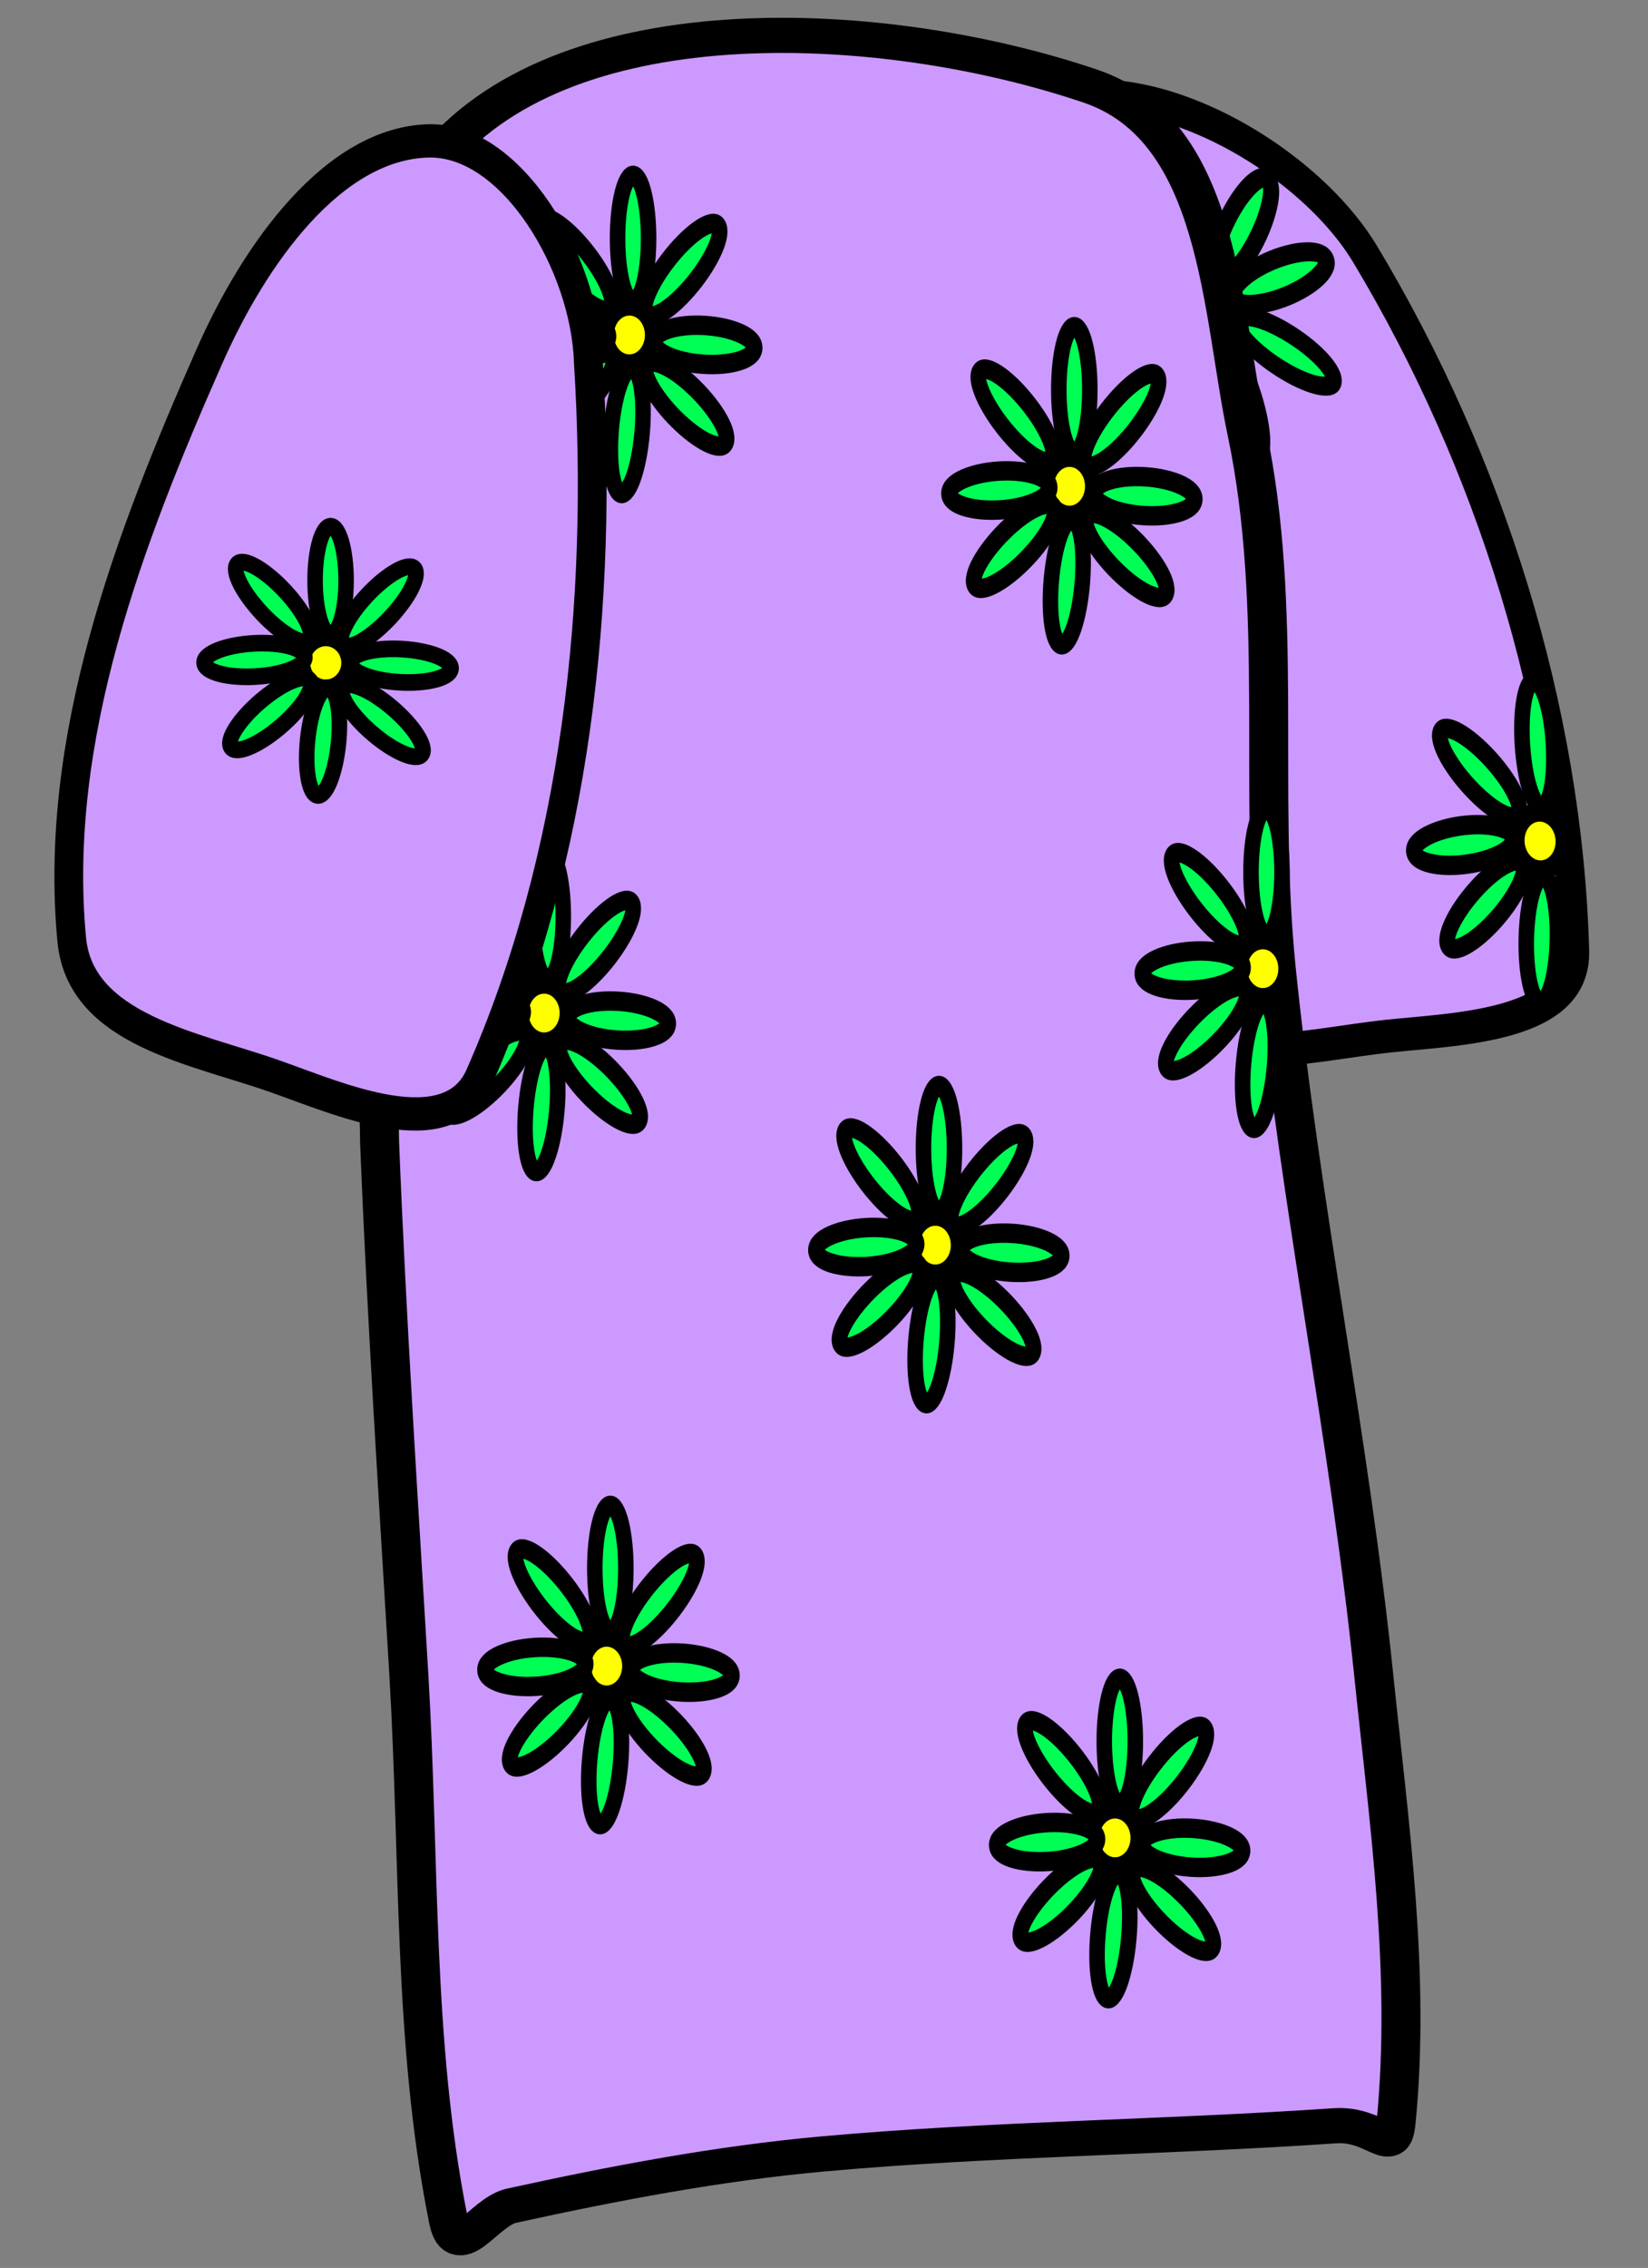 <svg xmlns="http://www.w3.org/2000/svg" width="72.459" height="99.673" viewBox="-0.428 0.117 72.459 99.673"><rect x="-0.428" y="0.117" width="72.459" height="99.673" fill="#808080" stroke="none"/><defs><style/></defs><path id="ID0.8950433996506035" fill="#C9F" stroke="#000" stroke-width="1" stroke-linecap="round" d="M80.4 254.6c3.756-.446 8.316 3.338 9.35 6.65 2.204 6.891 2.527 14.651.5 21.75-.65 2.277-4.647 1.516-7 1.25-2.885-.331-6.922-.14-7.75-2.75-1.849-5.83-.05-12.14 1.25-18 .713-3.199.937-8.216 3.65-8.9z" transform="matrix(1.233 -.294 .393 1.408 -153.7 -330.1)"/><g id="ID0.7572521781548858" stroke="#000" stroke-width="2"><path id="ID0.48384885350242257" fill="#FF0" d="M74.5 173.5a2.99 2.99 0 0 1 2.121.879 2.99 2.99 0 0 1 .879 2.121 2.99 2.99 0 0 1-.879 2.121 2.99 2.99 0 0 1-2.121.879 2.99 2.99 0 0 1-2.121-.879 2.99 2.99 0 0 1-.879-2.121c0-.828.336-1.578.879-2.121a2.99 2.99 0 0 1 2.121-.879z" transform="matrix(.323 -.108 -.135 -.404 52.55 92.8)"/><path id="ID0.7823918559588492" fill="#0F5" d="M73 160.5c.552 0 1.052.728 1.414 1.905.362 1.177.586 2.802.586 4.595 0 1.793-.224 3.418-.586 4.595-.362 1.177-.862 1.905-1.414 1.905-.552 0-1.052-.728-1.414-1.905-.362-1.177-.586-2.802-.586-4.595 0-1.793.224-3.418.586-4.595.362-1.177.862-1.905 1.414-1.905z" transform="matrix(.323 -.108 -.135 -.404 52.95 92.85)"/><path id="ID0.7823918559588492" fill="#0F5" d="M73 160.5c.552 0 1.052.728 1.414 1.905.362 1.177.586 2.802.586 4.595 0 1.793-.224 3.418-.586 4.595-.362 1.177-.862 1.905-1.414 1.905-.552 0-1.052-.728-1.414-1.905-.362-1.177-.586-2.802-.586-4.595 0-1.793.224-3.418.586-4.595.362-1.177.862-1.905 1.414-1.905z" transform="matrix(.131 -.364 -.325 -.207 100.8 76.7)"/><path id="ID0.7823918559588492" fill="#0F5" d="M73 160.5c.552 0 1.052.728 1.414 1.905.362 1.177.586 2.802.586 4.595 0 1.793-.224 3.418-.586 4.595-.362 1.177-.862 1.905-1.414 1.905-.552 0-1.052-.728-1.414-1.905-.362-1.177-.586-2.802-.586-4.595 0-1.793.224-3.418.586-4.595.362-1.177.862-1.905 1.414-1.905z" transform="matrix(-.152 -.398 -.316 .129 119.7 19.85)"/><path id="ID0.7823918559588492" fill="#0F5" d="M73 160.5c.552 0 1.052.728 1.414 1.905.362 1.177.586 2.802.586 4.595 0 1.793-.224 3.418-.586 4.595-.362 1.177-.862 1.905-1.414 1.905-.552 0-1.052-.728-1.414-1.905-.362-1.177-.586-2.802-.586-4.595 0-1.793.224-3.418.586-4.595.362-1.177.862-1.905 1.414-1.905z" transform="matrix(-.336 .064 .099 .414 59.55 -64.35)"/><path id="ID0.7823918559588492" fill="#0F5" d="M73 160.5c.552 0 1.052.728 1.414 1.905.362 1.177.586 2.802.586 4.595 0 1.793-.224 3.418-.586 4.595-.362 1.177-.862 1.905-1.414 1.905-.552 0-1.052-.728-1.414-1.905-.362-1.177-.586-2.802-.586-4.595 0-1.793.224-3.418.586-4.595.362-1.177.862-1.905 1.414-1.905z" transform="matrix(-.307 -.25 -.17 .336 105 -27.7)"/></g><path id="ID0.8537395023740828" fill="#C9F" stroke="#000" stroke-width="2" stroke-linecap="round" d="M151 68.45c10.471-3.946 26.703-4.937 33.5 4 8.347 10.977.218 27.643 1.1 41.4.175 3.454 1.556 4.91 1.9 7.45.321 2.376.046 3.058 0 7.2-.36 10.078-.96 20.179-1.5 30.25-.568 10.674-.213 20.872-2 30.85-.435 2.8-1.79-.267-3.25-.65-5.249-1.277-10.634-2.415-16-2.95-8.714-.869-17.516-.936-26.25-1.6-2.183-.166-2.962 1.912-3.15-.2-.75-8.449.353-16.92 1.15-25.45 1.253-13.415 3.762-26.734 5-40.15.93-10.074-.392-20.476 1.5-30.45 1.326-6.979 1.342-17.165 8-19.7z" transform="matrix(-.857 0 0 .773 176.95 -49)"/><g id="ID0.7572521781548858" stroke="#000" stroke-width="2"><path id="ID0.48384885350242257" fill="#FF0" d="M74.5 173.5a2.99 2.99 0 0 1 2.121.879 2.99 2.99 0 0 1 .879 2.121 2.99 2.99 0 0 1-.879 2.121 2.99 2.99 0 0 1-2.121.879 2.99 2.99 0 0 1-2.121-.879 2.99 2.99 0 0 1-.879-2.121c0-.828.336-1.578.879-2.121a2.99 2.99 0 0 1 2.121-.879z" transform="matrix(-.341 0 0 .426 48.9 -30.55)"/><path id="ID0.7823918559588492" fill="#0F5" d="M73 160.5c.552 0 1.052.728 1.414 1.905.362 1.177.586 2.802.586 4.595 0 1.793-.224 3.418-.586 4.595-.362 1.177-.862 1.905-1.414 1.905-.552 0-1.052-.728-1.414-1.905-.362-1.177-.586-2.802-.586-4.595 0-1.793.224-3.418.586-4.595.362-1.177.862-1.905 1.414-1.905z" transform="matrix(-.341 0 0 .426 48.55 -30.75)"/><path id="ID0.7823918559588492" fill="#0F5" d="M73 160.5c.552 0 1.052.728 1.414 1.905.362 1.177.586 2.802.586 4.595 0 1.793-.224 3.418-.586 4.595-.362 1.177-.862 1.905-1.414 1.905-.552 0-1.052-.728-1.414-1.905-.362-1.177-.586-2.802-.586-4.595 0-1.793.224-3.418.586-4.595.362-1.177.862-1.905 1.414-1.905z" transform="matrix(-.239 .304 .243 .299 -1.95 -30.6)"/><path id="ID0.7823918559588492" fill="#0F5" d="M73 160.5c.552 0 1.052.728 1.414 1.905.362 1.177.586 2.802.586 4.595 0 1.793-.224 3.418-.586 4.595-.362 1.177-.862 1.905-1.414 1.905-.552 0-1.052-.728-1.414-1.905-.362-1.177-.586-2.802-.586-4.595 0-1.793.224-3.418.586-4.595.362-1.177.862-1.905 1.414-1.905z" transform="matrix(.018 .426 .341 -.022 -37.9 17.3)"/><path id="ID0.7823918559588492" fill="#0F5" d="M73 160.5c.552 0 1.052.728 1.414 1.905.362 1.177.586 2.802.586 4.595 0 1.793-.224 3.418-.586 4.595-.362 1.177-.862 1.905-1.414 1.905-.552 0-1.052-.728-1.414-1.905-.362-1.177-.586-2.802-.586-4.595 0-1.793.224-3.418.586-4.595.362-1.177.862-1.905 1.414-1.905z" transform="matrix(.339 .046 .037 -.424 -7.55 116.3)"/><path id="ID0.7823918559588492" fill="#0F5" d="M73 160.5c.552 0 1.052.728 1.414 1.905.362 1.177.586 2.802.586 4.595 0 1.793-.224 3.418-.586 4.595-.362 1.177-.862 1.905-1.414 1.905-.552 0-1.052-.728-1.414-1.905-.362-1.177-.586-2.802-.586-4.595 0-1.793.224-3.418.586-4.595.362-1.177.862-1.905 1.414-1.905z" transform="matrix(.212 .334 .267 -.265 -39.1 67.15)"/><path id="ID0.7823918559588492" fill="#0F5" d="M73 160.5c.552 0 1.052.728 1.414 1.905.362 1.177.586 2.802.586 4.595 0 1.793-.224 3.418-.586 4.595-.362 1.177-.862 1.905-1.414 1.905-.552 0-1.052-.728-1.414-1.905-.362-1.177-.586-2.802-.586-4.595 0-1.793.224-3.418.586-4.595.362-1.177.862-1.905 1.414-1.905z" transform="matrix(-.212 .334 -.267 -.265 86 67.55)"/><path id="ID0.7823918559588492" fill="#0F5" d="M73 160.5c.552 0 1.052.728 1.414 1.905.362 1.177.586 2.802.586 4.595 0 1.793-.224 3.418-.586 4.595-.362 1.177-.862 1.905-1.414 1.905-.552 0-1.052-.728-1.414-1.905-.362-1.177-.586-2.802-.586-4.595 0-1.793.224-3.418.586-4.595.362-1.177.862-1.905 1.414-1.905z" transform="matrix(-.018 .426 -.341 -.022 85 17.55)"/><path id="ID0.7823918559588492" fill="#0F5" d="M73 160.5c.552 0 1.052.728 1.414 1.905.362 1.177.586 2.802.586 4.595 0 1.793-.224 3.418-.586 4.595-.362 1.177-.862 1.905-1.414 1.905-.552 0-1.052-.728-1.414-1.905-.362-1.177-.586-2.802-.586-4.595 0-1.793.224-3.418.586-4.595.362-1.177.862-1.905 1.414-1.905z" transform="matrix(.239 .304 -.243 .299 48.9 -30.4)"/></g><g id="ID0.7572521781548858" stroke="#000" stroke-width="2"><path id="ID0.48384885350242257" fill="#FF0" d="M74.5 173.5a2.99 2.99 0 0 1 2.121.879 2.99 2.99 0 0 1 .879 2.121 2.99 2.99 0 0 1-.879 2.121 2.99 2.99 0 0 1-2.121.879 2.99 2.99 0 0 1-2.121-.879 2.99 2.99 0 0 1-.879-2.121c0-.828.336-1.578.879-2.121a2.99 2.99 0 0 1 2.121-.879z" transform="matrix(-.341 0 0 .426 52.65 -60.35)"/><path id="ID0.7823918559588492" fill="#0F5" d="M73 160.5c.552 0 1.052.728 1.414 1.905.362 1.177.586 2.802.586 4.595 0 1.793-.224 3.418-.586 4.595-.362 1.177-.862 1.905-1.414 1.905-.552 0-1.052-.728-1.414-1.905-.362-1.177-.586-2.802-.586-4.595 0-1.793.224-3.418.586-4.595.362-1.177.862-1.905 1.414-1.905z" transform="matrix(-.341 0 0 .426 52.3 -60.55)"/><path id="ID0.7823918559588492" fill="#0F5" d="M73 160.5c.552 0 1.052.728 1.414 1.905.362 1.177.586 2.802.586 4.595 0 1.793-.224 3.418-.586 4.595-.362 1.177-.862 1.905-1.414 1.905-.552 0-1.052-.728-1.414-1.905-.362-1.177-.586-2.802-.586-4.595 0-1.793.224-3.418.586-4.595.362-1.177.862-1.905 1.414-1.905z" transform="matrix(-.239 .304 .243 .299 1.7 -60.4)"/><path id="ID0.7823918559588492" fill="#0F5" d="M73 160.5c.552 0 1.052.728 1.414 1.905.362 1.177.586 2.802.586 4.595 0 1.793-.224 3.418-.586 4.595-.362 1.177-.862 1.905-1.414 1.905-.552 0-1.052-.728-1.414-1.905-.362-1.177-.586-2.802-.586-4.595 0-1.793.224-3.418.586-4.595.362-1.177.862-1.905 1.414-1.905z" transform="matrix(.018 .426 .341 -.022 -34.15 -12.4)"/><path id="ID0.7823918559588492" fill="#0F5" d="M73 160.5c.552 0 1.052.728 1.414 1.905.362 1.177.586 2.802.586 4.595 0 1.793-.224 3.418-.586 4.595-.362 1.177-.862 1.905-1.414 1.905-.552 0-1.052-.728-1.414-1.905-.362-1.177-.586-2.802-.586-4.595 0-1.793.224-3.418.586-4.595.362-1.177.862-1.905 1.414-1.905z" transform="matrix(.339 .046 .037 -.424 -3.8 86.5)"/><path id="ID0.7823918559588492" fill="#0F5" d="M73 160.5c.552 0 1.052.728 1.414 1.905.362 1.177.586 2.802.586 4.595 0 1.793-.224 3.418-.586 4.595-.362 1.177-.862 1.905-1.414 1.905-.552 0-1.052-.728-1.414-1.905-.362-1.177-.586-2.802-.586-4.595 0-1.793.224-3.418.586-4.595.362-1.177.862-1.905 1.414-1.905z" transform="matrix(.212 .334 .267 -.265 -35.3 37.35)"/><path id="ID0.7823918559588492" fill="#0F5" d="M73 160.5c.552 0 1.052.728 1.414 1.905.362 1.177.586 2.802.586 4.595 0 1.793-.224 3.418-.586 4.595-.362 1.177-.862 1.905-1.414 1.905-.552 0-1.052-.728-1.414-1.905-.362-1.177-.586-2.802-.586-4.595 0-1.793.224-3.418.586-4.595.362-1.177.862-1.905 1.414-1.905z" transform="matrix(-.212 .334 -.267 -.265 89.8 37.75)"/><path id="ID0.7823918559588492" fill="#0F5" d="M73 160.5c.552 0 1.052.728 1.414 1.905.362 1.177.586 2.802.586 4.595 0 1.793-.224 3.418-.586 4.595-.362 1.177-.862 1.905-1.414 1.905-.552 0-1.052-.728-1.414-1.905-.362-1.177-.586-2.802-.586-4.595 0-1.793.224-3.418.586-4.595.362-1.177.862-1.905 1.414-1.905z" transform="matrix(-.018 .426 -.341 -.022 88.8 -12.15)"/><path id="ID0.7823918559588492" fill="#0F5" d="M73 160.5c.552 0 1.052.728 1.414 1.905.362 1.177.586 2.802.586 4.595 0 1.793-.224 3.418-.586 4.595-.362 1.177-.862 1.905-1.414 1.905-.552 0-1.052-.728-1.414-1.905-.362-1.177-.586-2.802-.586-4.595 0-1.793.224-3.418.586-4.595.362-1.177.862-1.905 1.414-1.905z" transform="matrix(.239 .304 -.243 .299 52.7 -60.15)"/></g><g id="ID0.08513205265626311"><path id="ID0.8950433996506035" fill="#C9F" stroke="#000" stroke-width="1" stroke-linecap="round" d="M83 255.75c2.817-.564 6.068 2.632 6.75 5.5 1.932 6.959 2.527 14.651.5 21.75-.65 2.277-4.647 1.516-7 1.25-2.885-.331-6.922-.14-7.75-2.75-1.849-5.83-.395-12.224 1.25-18 .947-3.352 3.003-7.1 6.25-7.75z" transform="matrix(1.24 .263 -.249 1.44 -20.8 -383.8)"/></g><g id="ID0.7572521781548858" stroke="#000" stroke-width="2"><path id="ID0.48384885350242257" fill="#FF0" d="M74.5 173.5a2.99 2.99 0 0 1 2.121.879 2.99 2.99 0 0 1 .879 2.121 2.99 2.99 0 0 1-.879 2.121 2.99 2.99 0 0 1-2.121.879 2.99 2.99 0 0 1-2.121-.879 2.99 2.99 0 0 1-.879-2.121c0-.828.336-1.578.879-2.121a2.99 2.99 0 0 1 2.121-.879z" transform="matrix(-.341 0 0 .426 74 5.7)"/><path id="ID0.7823918559588492" fill="#0F5" d="M73 160.5c.552 0 1.052.728 1.414 1.905.362 1.177.586 2.802.586 4.595 0 1.793-.224 3.418-.586 4.595-.362 1.177-.862 1.905-1.414 1.905-.552 0-1.052-.728-1.414-1.905-.362-1.177-.586-2.802-.586-4.595 0-1.793.224-3.418.586-4.595.362-1.177.862-1.905 1.414-1.905z" transform="matrix(-.341 0 0 .426 73.7 5.5)"/><path id="ID0.7823918559588492" fill="#0F5" d="M73 160.5c.552 0 1.052.728 1.414 1.905.362 1.177.586 2.802.586 4.595 0 1.793-.224 3.418-.586 4.595-.362 1.177-.862 1.905-1.414 1.905-.552 0-1.052-.728-1.414-1.905-.362-1.177-.586-2.802-.586-4.595 0-1.793.224-3.418.586-4.595.362-1.177.862-1.905 1.414-1.905z" transform="matrix(-.239 .304 .243 .299 23.15 5.65)"/><path id="ID0.7823918559588492" fill="#0F5" d="M73 160.5c.552 0 1.052.728 1.414 1.905.362 1.177.586 2.802.586 4.595 0 1.793-.224 3.418-.586 4.595-.362 1.177-.862 1.905-1.414 1.905-.552 0-1.052-.728-1.414-1.905-.362-1.177-.586-2.802-.586-4.595 0-1.793.224-3.418.586-4.595.362-1.177.862-1.905 1.414-1.905z" transform="matrix(.018 .426 .341 -.022 -12.65 53.65)"/><path id="ID0.7823918559588492" fill="#0F5" d="M73 160.5c.552 0 1.052.728 1.414 1.905.362 1.177.586 2.802.586 4.595 0 1.793-.224 3.418-.586 4.595-.362 1.177-.862 1.905-1.414 1.905-.552 0-1.052-.728-1.414-1.905-.362-1.177-.586-2.802-.586-4.595 0-1.793.224-3.418.586-4.595.362-1.177.862-1.905 1.414-1.905z" transform="matrix(.339 .046 .037 -.424 17.6 152.65)"/><path id="ID0.7823918559588492" fill="#0F5" d="M73 160.5c.552 0 1.052.728 1.414 1.905.362 1.177.586 2.802.586 4.595 0 1.793-.224 3.418-.586 4.595-.362 1.177-.862 1.905-1.414 1.905-.552 0-1.052-.728-1.414-1.905-.362-1.177-.586-2.802-.586-4.595 0-1.793.224-3.418.586-4.595.362-1.177.862-1.905 1.414-1.905z" transform="matrix(.212 .334 .267 -.265 -13.85 103.5)"/><path id="ID0.7823918559588492" fill="#0F5" d="M73 160.5c.552 0 1.052.728 1.414 1.905.362 1.177.586 2.802.586 4.595 0 1.793-.224 3.418-.586 4.595-.362 1.177-.862 1.905-1.414 1.905-.552 0-1.052-.728-1.414-1.905-.362-1.177-.586-2.802-.586-4.595 0-1.793.224-3.418.586-4.595.362-1.177.862-1.905 1.414-1.905z" transform="matrix(-.212 .334 -.267 -.265 111.2 103.9)"/><path id="ID0.7823918559588492" fill="#0F5" d="M73 160.5c.552 0 1.052.728 1.414 1.905.362 1.177.586 2.802.586 4.595 0 1.793-.224 3.418-.586 4.595-.362 1.177-.862 1.905-1.414 1.905-.552 0-1.052-.728-1.414-1.905-.362-1.177-.586-2.802-.586-4.595 0-1.793.224-3.418.586-4.595.362-1.177.862-1.905 1.414-1.905z" transform="matrix(-.018 .426 -.341 -.022 110.25 53.9)"/><path id="ID0.7823918559588492" fill="#0F5" d="M73 160.5c.552 0 1.052.728 1.414 1.905.362 1.177.586 2.802.586 4.595 0 1.793-.224 3.418-.586 4.595-.362 1.177-.862 1.905-1.414 1.905-.552 0-1.052-.728-1.414-1.905-.362-1.177-.586-2.802-.586-4.595 0-1.793.224-3.418.586-4.595.362-1.177.862-1.905 1.414-1.905z" transform="matrix(.239 .304 -.243 .299 74.1 5.9)"/></g><g id="ID0.7572521781548858" stroke="#000" stroke-width="2"><path id="ID0.48384885350242257" fill="#FF0" d="M74.5 173.5a2.99 2.99 0 0 1 2.121.879 2.99 2.99 0 0 1 .879 2.121 2.99 2.99 0 0 1-.879 2.121 2.99 2.99 0 0 1-2.121.879 2.99 2.99 0 0 1-2.121-.879 2.99 2.99 0 0 1-.879-2.121c0-.828.336-1.578.879-2.121a2.99 2.99 0 0 1 2.121-.879z" transform="matrix(-.341 0 0 .426 51.65 -1.85)"/><path id="ID0.7823918559588492" fill="#0F5" d="M73 160.5c.552 0 1.052.728 1.414 1.905.362 1.177.586 2.802.586 4.595 0 1.793-.224 3.418-.586 4.595-.362 1.177-.862 1.905-1.414 1.905-.552 0-1.052-.728-1.414-1.905-.362-1.177-.586-2.802-.586-4.595 0-1.793.224-3.418.586-4.595.362-1.177.862-1.905 1.414-1.905z" transform="matrix(-.341 0 0 .426 51.3 -2.1)"/><path id="ID0.7823918559588492" fill="#0F5" d="M73 160.5c.552 0 1.052.728 1.414 1.905.362 1.177.586 2.802.586 4.595 0 1.793-.224 3.418-.586 4.595-.362 1.177-.862 1.905-1.414 1.905-.552 0-1.052-.728-1.414-1.905-.362-1.177-.586-2.802-.586-4.595 0-1.793.224-3.418.586-4.595.362-1.177.862-1.905 1.414-1.905z" transform="matrix(-.239 .304 .243 .299 .75 -1.9)"/><path id="ID0.7823918559588492" fill="#0F5" d="M73 160.5c.552 0 1.052.728 1.414 1.905.362 1.177.586 2.802.586 4.595 0 1.793-.224 3.418-.586 4.595-.362 1.177-.862 1.905-1.414 1.905-.552 0-1.052-.728-1.414-1.905-.362-1.177-.586-2.802-.586-4.595 0-1.793.224-3.418.586-4.595.362-1.177.862-1.905 1.414-1.905z" transform="matrix(.018 .426 .341 -.022 -35.15 45.95)"/><path id="ID0.7823918559588492" fill="#0F5" d="M73 160.5c.552 0 1.052.728 1.414 1.905.362 1.177.586 2.802.586 4.595 0 1.793-.224 3.418-.586 4.595-.362 1.177-.862 1.905-1.414 1.905-.552 0-1.052-.728-1.414-1.905-.362-1.177-.586-2.802-.586-4.595 0-1.793.224-3.418.586-4.595.362-1.177.862-1.905 1.414-1.905z" transform="matrix(.339 .046 .037 -.424 -4.75 145)"/><path id="ID0.7823918559588492" fill="#0F5" d="M73 160.5c.552 0 1.052.728 1.414 1.905.362 1.177.586 2.802.586 4.595 0 1.793-.224 3.418-.586 4.595-.362 1.177-.862 1.905-1.414 1.905-.552 0-1.052-.728-1.414-1.905-.362-1.177-.586-2.802-.586-4.595 0-1.793.224-3.418.586-4.595.362-1.177.862-1.905 1.414-1.905z" transform="matrix(.212 .334 .267 -.265 -36.3 95.8)"/><path id="ID0.7823918559588492" fill="#0F5" d="M73 160.5c.552 0 1.052.728 1.414 1.905.362 1.177.586 2.802.586 4.595 0 1.793-.224 3.418-.586 4.595-.362 1.177-.862 1.905-1.414 1.905-.552 0-1.052-.728-1.414-1.905-.362-1.177-.586-2.802-.586-4.595 0-1.793.224-3.418.586-4.595.362-1.177.862-1.905 1.414-1.905z" transform="matrix(-.212 .334 -.267 -.265 88.8 96.2)"/><path id="ID0.7823918559588492" fill="#0F5" d="M73 160.5c.552 0 1.052.728 1.414 1.905.362 1.177.586 2.802.586 4.595 0 1.793-.224 3.418-.586 4.595-.362 1.177-.862 1.905-1.414 1.905-.552 0-1.052-.728-1.414-1.905-.362-1.177-.586-2.802-.586-4.595 0-1.793.224-3.418.586-4.595.362-1.177.862-1.905 1.414-1.905z" transform="matrix(-.018 .426 -.341 -.022 87.8 46.2)"/><path id="ID0.7823918559588492" fill="#0F5" d="M73 160.5c.552 0 1.052.728 1.414 1.905.362 1.177.586 2.802.586 4.595 0 1.793-.224 3.418-.586 4.595-.362 1.177-.862 1.905-1.414 1.905-.552 0-1.052-.728-1.414-1.905-.362-1.177-.586-2.802-.586-4.595 0-1.793.224-3.418.586-4.595.362-1.177.862-1.905 1.414-1.905z" transform="matrix(.239 .304 -.243 .299 51.7 -1.7)"/></g><g id="ID0.7572521781548858" stroke="#000" stroke-width="2"><path id="ID0.48384885350242257" fill="#FF0" d="M74.5 173.5a2.99 2.99 0 0 1 2.121.879 2.99 2.99 0 0 1 .879 2.121 2.99 2.99 0 0 1-.879 2.121 2.99 2.99 0 0 1-2.121.879 2.99 2.99 0 0 1-2.121-.879 2.99 2.99 0 0 1-.879-2.121c0-.828.336-1.578.879-2.121a2.99 2.99 0 0 1 2.121-.879z" transform="matrix(-.341 0 0 .426 66.1 -20.35)"/><path id="ID0.7823918559588492" fill="#0F5" d="M73 160.5c.552 0 1.052.728 1.414 1.905.362 1.177.586 2.802.586 4.595 0 1.793-.224 3.418-.586 4.595-.362 1.177-.862 1.905-1.414 1.905-.552 0-1.052-.728-1.414-1.905-.362-1.177-.586-2.802-.586-4.595 0-1.793.224-3.418.586-4.595.362-1.177.862-1.905 1.414-1.905z" transform="matrix(-.341 0 0 .426 65.75 -20.55)"/><path id="ID0.7823918559588492" fill="#0F5" d="M73 160.5c.552 0 1.052.728 1.414 1.905.362 1.177.586 2.802.586 4.595 0 1.793-.224 3.418-.586 4.595-.362 1.177-.862 1.905-1.414 1.905-.552 0-1.052-.728-1.414-1.905-.362-1.177-.586-2.802-.586-4.595 0-1.793.224-3.418.586-4.595.362-1.177.862-1.905 1.414-1.905z" transform="matrix(-.239 .304 .243 .299 15.2 -20.4)"/><path id="ID0.7823918559588492" fill="#0F5" d="M73 160.5c.552 0 1.052.728 1.414 1.905.362 1.177.586 2.802.586 4.595 0 1.793-.224 3.418-.586 4.595-.362 1.177-.862 1.905-1.414 1.905-.552 0-1.052-.728-1.414-1.905-.362-1.177-.586-2.802-.586-4.595 0-1.793.224-3.418.586-4.595.362-1.177.862-1.905 1.414-1.905z" transform="matrix(.018 .426 .341 -.022 -20.6 27.5)"/><path id="ID0.7823918559588492" fill="#0F5" d="M73 160.5c.552 0 1.052.728 1.414 1.905.362 1.177.586 2.802.586 4.595 0 1.793-.224 3.418-.586 4.595-.362 1.177-.862 1.905-1.414 1.905-.552 0-1.052-.728-1.414-1.905-.362-1.177-.586-2.802-.586-4.595 0-1.793.224-3.418.586-4.595.362-1.177.862-1.905 1.414-1.905z" transform="matrix(.339 .046 .037 -.424 9.6 126.5)"/><path id="ID0.7823918559588492" fill="#0F5" d="M73 160.5c.552 0 1.052.728 1.414 1.905.362 1.177.586 2.802.586 4.595 0 1.793-.224 3.418-.586 4.595-.362 1.177-.862 1.905-1.414 1.905-.552 0-1.052-.728-1.414-1.905-.362-1.177-.586-2.802-.586-4.595 0-1.793.224-3.418.586-4.595.362-1.177.862-1.905 1.414-1.905z" transform="matrix(.212 .334 .267 -.265 -21.8 77.35)"/><path id="ID0.7823918559588492" fill="#0F5" d="M73 160.5c.552 0 1.052.728 1.414 1.905.362 1.177.586 2.802.586 4.595 0 1.793-.224 3.418-.586 4.595-.362 1.177-.862 1.905-1.414 1.905-.552 0-1.052-.728-1.414-1.905-.362-1.177-.586-2.802-.586-4.595 0-1.793.224-3.418.586-4.595.362-1.177.862-1.905 1.414-1.905z" transform="matrix(-.212 .334 -.267 -.265 103.3 77.75)"/><path id="ID0.7823918559588492" fill="#0F5" d="M73 160.5c.552 0 1.052.728 1.414 1.905.362 1.177.586 2.802.586 4.595 0 1.793-.224 3.418-.586 4.595-.362 1.177-.862 1.905-1.414 1.905-.552 0-1.052-.728-1.414-1.905-.362-1.177-.586-2.802-.586-4.595 0-1.793.224-3.418.586-4.595.362-1.177.862-1.905 1.414-1.905z" transform="matrix(-.018 .426 -.341 -.022 102.3 27.75)"/><path id="ID0.7823918559588492" fill="#0F5" d="M73 160.5c.552 0 1.052.728 1.414 1.905.362 1.177.586 2.802.586 4.595 0 1.793-.224 3.418-.586 4.595-.362 1.177-.862 1.905-1.414 1.905-.552 0-1.052-.728-1.414-1.905-.362-1.177-.586-2.802-.586-4.595 0-1.793.224-3.418.586-4.595.362-1.177.862-1.905 1.414-1.905z" transform="matrix(.239 .304 -.243 .299 66.15 -20.15)"/></g><g id="ID0.7572521781548858" stroke="#000" stroke-width="2"><path id="ID0.48384885350242257" fill="#FF0" d="M74.5 173.5a2.99 2.99 0 0 1 2.121.879 2.99 2.99 0 0 1 .879 2.121 2.99 2.99 0 0 1-.879 2.121 2.99 2.99 0 0 1-2.121.879 2.99 2.99 0 0 1-2.121-.879 2.99 2.99 0 0 1-.879-2.121c0-.828.336-1.578.879-2.121a2.99 2.99 0 0 1 2.121-.879z" transform="matrix(-.341 0 0 .426 72 -53.7)"/><path id="ID0.7823918559588492" fill="#0F5" d="M73 160.5c.552 0 1.052.728 1.414 1.905.362 1.177.586 2.802.586 4.595 0 1.793-.224 3.418-.586 4.595-.362 1.177-.862 1.905-1.414 1.905-.552 0-1.052-.728-1.414-1.905-.362-1.177-.586-2.802-.586-4.595 0-1.793.224-3.418.586-4.595.362-1.177.862-1.905 1.414-1.905z" transform="matrix(-.341 0 0 .426 71.7 -53.9)"/><path id="ID0.7823918559588492" fill="#0F5" d="M73 160.5c.552 0 1.052.728 1.414 1.905.362 1.177.586 2.802.586 4.595 0 1.793-.224 3.418-.586 4.595-.362 1.177-.862 1.905-1.414 1.905-.552 0-1.052-.728-1.414-1.905-.362-1.177-.586-2.802-.586-4.595 0-1.793.224-3.418.586-4.595.362-1.177.862-1.905 1.414-1.905z" transform="matrix(-.239 .304 .243 .299 21.1 -53.75)"/><path id="ID0.7823918559588492" fill="#0F5" d="M73 160.5c.552 0 1.052.728 1.414 1.905.362 1.177.586 2.802.586 4.595 0 1.793-.224 3.418-.586 4.595-.362 1.177-.862 1.905-1.414 1.905-.552 0-1.052-.728-1.414-1.905-.362-1.177-.586-2.802-.586-4.595 0-1.793.224-3.418.586-4.595.362-1.177.862-1.905 1.414-1.905z" transform="matrix(.018 .426 .341 -.022 -14.75 -5.75)"/><path id="ID0.7823918559588492" fill="#0F5" d="M73 160.5c.552 0 1.052.728 1.414 1.905.362 1.177.586 2.802.586 4.595 0 1.793-.224 3.418-.586 4.595-.362 1.177-.862 1.905-1.414 1.905-.552 0-1.052-.728-1.414-1.905-.362-1.177-.586-2.802-.586-4.595 0-1.793.224-3.418.586-4.595.362-1.177.862-1.905 1.414-1.905z" transform="matrix(.339 .046 .037 -.424 15.55 93.15)"/><path id="ID0.7823918559588492" fill="#0F5" d="M73 160.5c.552 0 1.052.728 1.414 1.905.362 1.177.586 2.802.586 4.595 0 1.793-.224 3.418-.586 4.595-.362 1.177-.862 1.905-1.414 1.905-.552 0-1.052-.728-1.414-1.905-.362-1.177-.586-2.802-.586-4.595 0-1.793.224-3.418.586-4.595.362-1.177.862-1.905 1.414-1.905z" transform="matrix(.212 .334 .267 -.265 -15.9 44)"/><path id="ID0.7823918559588492" fill="#0F5" d="M73 160.5c.552 0 1.052.728 1.414 1.905.362 1.177.586 2.802.586 4.595 0 1.793-.224 3.418-.586 4.595-.362 1.177-.862 1.905-1.414 1.905-.552 0-1.052-.728-1.414-1.905-.362-1.177-.586-2.802-.586-4.595 0-1.793.224-3.418.586-4.595.362-1.177.862-1.905 1.414-1.905z" transform="matrix(-.212 .334 -.267 -.265 109.15 44.4)"/><path id="ID0.7823918559588492" fill="#0F5" d="M73 160.5c.552 0 1.052.728 1.414 1.905.362 1.177.586 2.802.586 4.595 0 1.793-.224 3.418-.586 4.595-.362 1.177-.862 1.905-1.414 1.905-.552 0-1.052-.728-1.414-1.905-.362-1.177-.586-2.802-.586-4.595 0-1.793.224-3.418.586-4.595.362-1.177.862-1.905 1.414-1.905z" transform="matrix(-.018 .426 -.341 -.022 108.15 -5.5)"/><path id="ID0.7823918559588492" fill="#0F5" d="M73 160.5c.552 0 1.052.728 1.414 1.905.362 1.177.586 2.802.586 4.595 0 1.793-.224 3.418-.586 4.595-.362 1.177-.862 1.905-1.414 1.905-.552 0-1.052-.728-1.414-1.905-.362-1.177-.586-2.802-.586-4.595 0-1.793.224-3.418.586-4.595.362-1.177.862-1.905 1.414-1.905z" transform="matrix(.239 .304 -.243 .299 72 -53.55)"/></g><g id="ID0.7572521781548858" stroke="#000" stroke-width="2"><path id="ID0.48384885350242257" fill="#FF0" d="M74.5 173.5a2.99 2.99 0 0 1 2.121.879 2.99 2.99 0 0 1 .879 2.121 2.99 2.99 0 0 1-.879 2.121 2.99 2.99 0 0 1-2.121.879 2.99 2.99 0 0 1-2.121-.879 2.99 2.99 0 0 1-.879-2.121c0-.828.336-1.578.879-2.121a2.99 2.99 0 0 1 2.121-.879z" transform="matrix(-.341 0 0 .426 80.5 -32.5)"/><path id="ID0.7823918559588492" fill="#0F5" d="M73 160.5c.552 0 1.052.728 1.414 1.905.362 1.177.586 2.802.586 4.595 0 1.793-.224 3.418-.586 4.595-.362 1.177-.862 1.905-1.414 1.905-.552 0-1.052-.728-1.414-1.905-.362-1.177-.586-2.802-.586-4.595 0-1.793.224-3.418.586-4.595.362-1.177.862-1.905 1.414-1.905z" transform="matrix(-.341 0 0 .426 80.15 -32.7)"/><path id="ID0.7823918559588492" fill="#0F5" d="M73 160.5c.552 0 1.052.728 1.414 1.905.362 1.177.586 2.802.586 4.595 0 1.793-.224 3.418-.586 4.595-.362 1.177-.862 1.905-1.414 1.905-.552 0-1.052-.728-1.414-1.905-.362-1.177-.586-2.802-.586-4.595 0-1.793.224-3.418.586-4.595.362-1.177.862-1.905 1.414-1.905z" transform="matrix(-.239 .304 .243 .299 29.6 -32.5)"/><path id="ID0.7823918559588492" fill="#0F5" d="M73 160.5c.552 0 1.052.728 1.414 1.905.362 1.177.586 2.802.586 4.595 0 1.793-.224 3.418-.586 4.595-.362 1.177-.862 1.905-1.414 1.905-.552 0-1.052-.728-1.414-1.905-.362-1.177-.586-2.802-.586-4.595 0-1.793.224-3.418.586-4.595.362-1.177.862-1.905 1.414-1.905z" transform="matrix(.018 .426 .341 -.022 -6.25 15.35)"/><path id="ID0.7823918559588492" fill="#0F5" d="M73 160.5c.552 0 1.052.728 1.414 1.905.362 1.177.586 2.802.586 4.595 0 1.793-.224 3.418-.586 4.595-.362 1.177-.862 1.905-1.414 1.905-.552 0-1.052-.728-1.414-1.905-.362-1.177-.586-2.802-.586-4.595 0-1.793.224-3.418.586-4.595.362-1.177.862-1.905 1.414-1.905z" transform="matrix(.339 .046 .037 -.424 24 114.4)"/><path id="ID0.7823918559588492" fill="#0F5" d="M73 160.5c.552 0 1.052.728 1.414 1.905.362 1.177.586 2.802.586 4.595 0 1.793-.224 3.418-.586 4.595-.362 1.177-.862 1.905-1.414 1.905-.552 0-1.052-.728-1.414-1.905-.362-1.177-.586-2.802-.586-4.595 0-1.793.224-3.418.586-4.595.362-1.177.862-1.905 1.414-1.905z" transform="matrix(.212 .334 .267 -.265 -7.45 65.2)"/></g><g id="ID0.7572521781548858" stroke="#000" stroke-width="2"><path id="ID0.48384885350242257" fill="#FF0" d="M74.5 173.5a2.99 2.99 0 0 1 2.121.879 2.99 2.99 0 0 1 .879 2.121 2.99 2.99 0 0 1-.879 2.121 2.99 2.99 0 0 1-2.121.879 2.99 2.99 0 0 1-2.121-.879 2.99 2.99 0 0 1-.879-2.121c0-.828.336-1.578.879-2.121a2.99 2.99 0 0 1 2.121-.879z" transform="matrix(-.341 0 0 .366 39.3 -35.35)"/><path id="ID0.7823918559588492" fill="#0F5" d="M73 160.5c.552 0 1.052.728 1.414 1.905.362 1.177.586 2.802.586 4.595 0 1.793-.224 3.418-.586 4.595-.362 1.177-.862 1.905-1.414 1.905-.552 0-1.052-.728-1.414-1.905-.362-1.177-.586-2.802-.586-4.595 0-1.793.224-3.418.586-4.595.362-1.177.862-1.905 1.414-1.905z" transform="matrix(-.341 0 0 .366 39 -35.5)"/><path id="ID0.7823918559588492" fill="#0F5" d="M73 160.5c.552 0 1.052.728 1.414 1.905.362 1.177.586 2.802.586 4.595 0 1.793-.224 3.418-.586 4.595-.362 1.177-.862 1.905-1.414 1.905-.552 0-1.052-.728-1.414-1.905-.362-1.177-.586-2.802-.586-4.595 0-1.793.224-3.418.586-4.595.362-1.177.862-1.905 1.414-1.905z" transform="matrix(-.239 .261 .243 .257 -11.55 -35.4)"/><path id="ID0.7823918559588492" fill="#0F5" d="M73 160.5c.552 0 1.052.728 1.414 1.905.362 1.177.586 2.802.586 4.595 0 1.793-.224 3.418-.586 4.595-.362 1.177-.862 1.905-1.414 1.905-.552 0-1.052-.728-1.414-1.905-.362-1.177-.586-2.802-.586-4.595 0-1.793.224-3.418.586-4.595.362-1.177.862-1.905 1.414-1.905z" transform="matrix(.018 .365 .341 -.019 -47.5 5.65)"/><path id="ID0.7823918559588492" fill="#0F5" d="M73 160.5c.552 0 1.052.728 1.414 1.905.362 1.177.586 2.802.586 4.595 0 1.793-.224 3.418-.586 4.595-.362 1.177-.862 1.905-1.414 1.905-.552 0-1.052-.728-1.414-1.905-.362-1.177-.586-2.802-.586-4.595 0-1.793.224-3.418.586-4.595.362-1.177.862-1.905 1.414-1.905z" transform="matrix(.339 .039 .037 -.364 -17.15 90.65)"/><path id="ID0.7823918559588492" fill="#0F5" d="M73 160.5c.552 0 1.052.728 1.414 1.905.362 1.177.586 2.802.586 4.595 0 1.793-.224 3.418-.586 4.595-.362 1.177-.862 1.905-1.414 1.905-.552 0-1.052-.728-1.414-1.905-.362-1.177-.586-2.802-.586-4.595 0-1.793.224-3.418.586-4.595.362-1.177.862-1.905 1.414-1.905z" transform="matrix(.212 .287 .267 -.227 -48.6 48.45)"/><path id="ID0.7823918559588492" fill="#0F5" d="M73 160.5c.552 0 1.052.728 1.414 1.905.362 1.177.586 2.802.586 4.595 0 1.793-.224 3.418-.586 4.595-.362 1.177-.862 1.905-1.414 1.905-.552 0-1.052-.728-1.414-1.905-.362-1.177-.586-2.802-.586-4.595 0-1.793.224-3.418.586-4.595.362-1.177.862-1.905 1.414-1.905z" transform="matrix(-.212 .287 -.267 -.227 76.45 48.75)"/><path id="ID0.7823918559588492" fill="#0F5" d="M73 160.5c.552 0 1.052.728 1.414 1.905.362 1.177.586 2.802.586 4.595 0 1.793-.224 3.418-.586 4.595-.362 1.177-.862 1.905-1.414 1.905-.552 0-1.052-.728-1.414-1.905-.362-1.177-.586-2.802-.586-4.595 0-1.793.224-3.418.586-4.595.362-1.177.862-1.905 1.414-1.905z" transform="matrix(-.018 .365 -.341 -.019 75.45 5.9)"/><path id="ID0.7823918559588492" fill="#0F5" d="M73 160.5c.552 0 1.052.728 1.414 1.905.362 1.177.586 2.802.586 4.595 0 1.793-.224 3.418-.586 4.595-.362 1.177-.862 1.905-1.414 1.905-.552 0-1.052-.728-1.414-1.905-.362-1.177-.586-2.802-.586-4.595 0-1.793.224-3.418.586-4.595.362-1.177.862-1.905 1.414-1.905z" transform="matrix(.239 .261 -.243 .257 39.35 -35.2)"/></g><g id="ID0.7572521781548858" stroke="#000" stroke-width="2"><path id="ID0.48384885350242257" fill="#FF0" d="M74.5 173.5a2.99 2.99 0 0 1 2.121.879 2.99 2.99 0 0 1 .879 2.121 2.99 2.99 0 0 1-.879 2.121 2.99 2.99 0 0 1-2.121.879 2.99 2.99 0 0 1-2.121-.879 2.99 2.99 0 0 1-.879-2.121c0-.828.336-1.578.879-2.121a2.99 2.99 0 0 1 2.121-.879z" transform="matrix(-.34 .021 .027 .425 87.85 -39.5)"/><path id="ID0.7823918559588492" fill="#0F5" d="M73 160.5c.552 0 1.052.728 1.414 1.905.362 1.177.586 2.802.586 4.595 0 1.793-.224 3.418-.586 4.595-.362 1.177-.862 1.905-1.414 1.905-.552 0-1.052-.728-1.414-1.905-.362-1.177-.586-2.802-.586-4.595 0-1.793.224-3.418.586-4.595.362-1.177.862-1.905 1.414-1.905z" transform="matrix(-.34 .021 .027 .425 87.5 -39.7)"/><path id="ID0.7823918559588492" fill="#0F5" d="M73 160.5c.552 0 1.052.728 1.414 1.905.362 1.177.586 2.802.586 4.595 0 1.793-.224 3.418-.586 4.595-.362 1.177-.862 1.905-1.414 1.905-.552 0-1.052-.728-1.414-1.905-.362-1.177-.586-2.802-.586-4.595 0-1.793.224-3.418.586-4.595.362-1.177.862-1.905 1.414-1.905z" transform="matrix(-.22 .318 .261 .283 37.1 -36.4)"/><path id="ID0.7823918559588492" fill="#0F5" d="M73 160.5c.552 0 1.052.728 1.414 1.905.362 1.177.586 2.802.586 4.595 0 1.793-.224 3.418-.586 4.595-.362 1.177-.862 1.905-1.414 1.905-.552 0-1.052-.728-1.414-1.905-.362-1.177-.586-2.802-.586-4.595 0-1.793.224-3.418.586-4.595.362-1.177.862-1.905 1.414-1.905z" transform="matrix(.045 .424 .338 -.044 4.2 13.65)"/><path id="ID0.7823918559588492" fill="#0F5" d="M73 160.5c.552 0 1.052.728 1.414 1.905.362 1.177.586 2.802.586 4.595 0 1.793-.224 3.418-.586 4.595-.362 1.177-.862 1.905-1.414 1.905-.552 0-1.052-.728-1.414-1.905-.362-1.177-.586-2.802-.586-4.595 0-1.793.224-3.418.586-4.595.362-1.177.862-1.905 1.414-1.905z" transform="matrix(.341 .025 .01 -.425 40.8 110.55)"/><path id="ID0.7823918559588492" fill="#0F5" d="M73 160.5c.552 0 1.052.728 1.414 1.905.362 1.177.586 2.802.586 4.595 0 1.793-.224 3.418-.586 4.595-.362 1.177-.862 1.905-1.414 1.905-.552 0-1.052-.728-1.414-1.905-.362-1.177-.586-2.802-.586-4.595 0-1.793.224-3.418.586-4.595.362-1.177.862-1.905 1.414-1.905z" transform="matrix(.232 .32 .25 -.281 6.2 63.45)"/></g></svg>